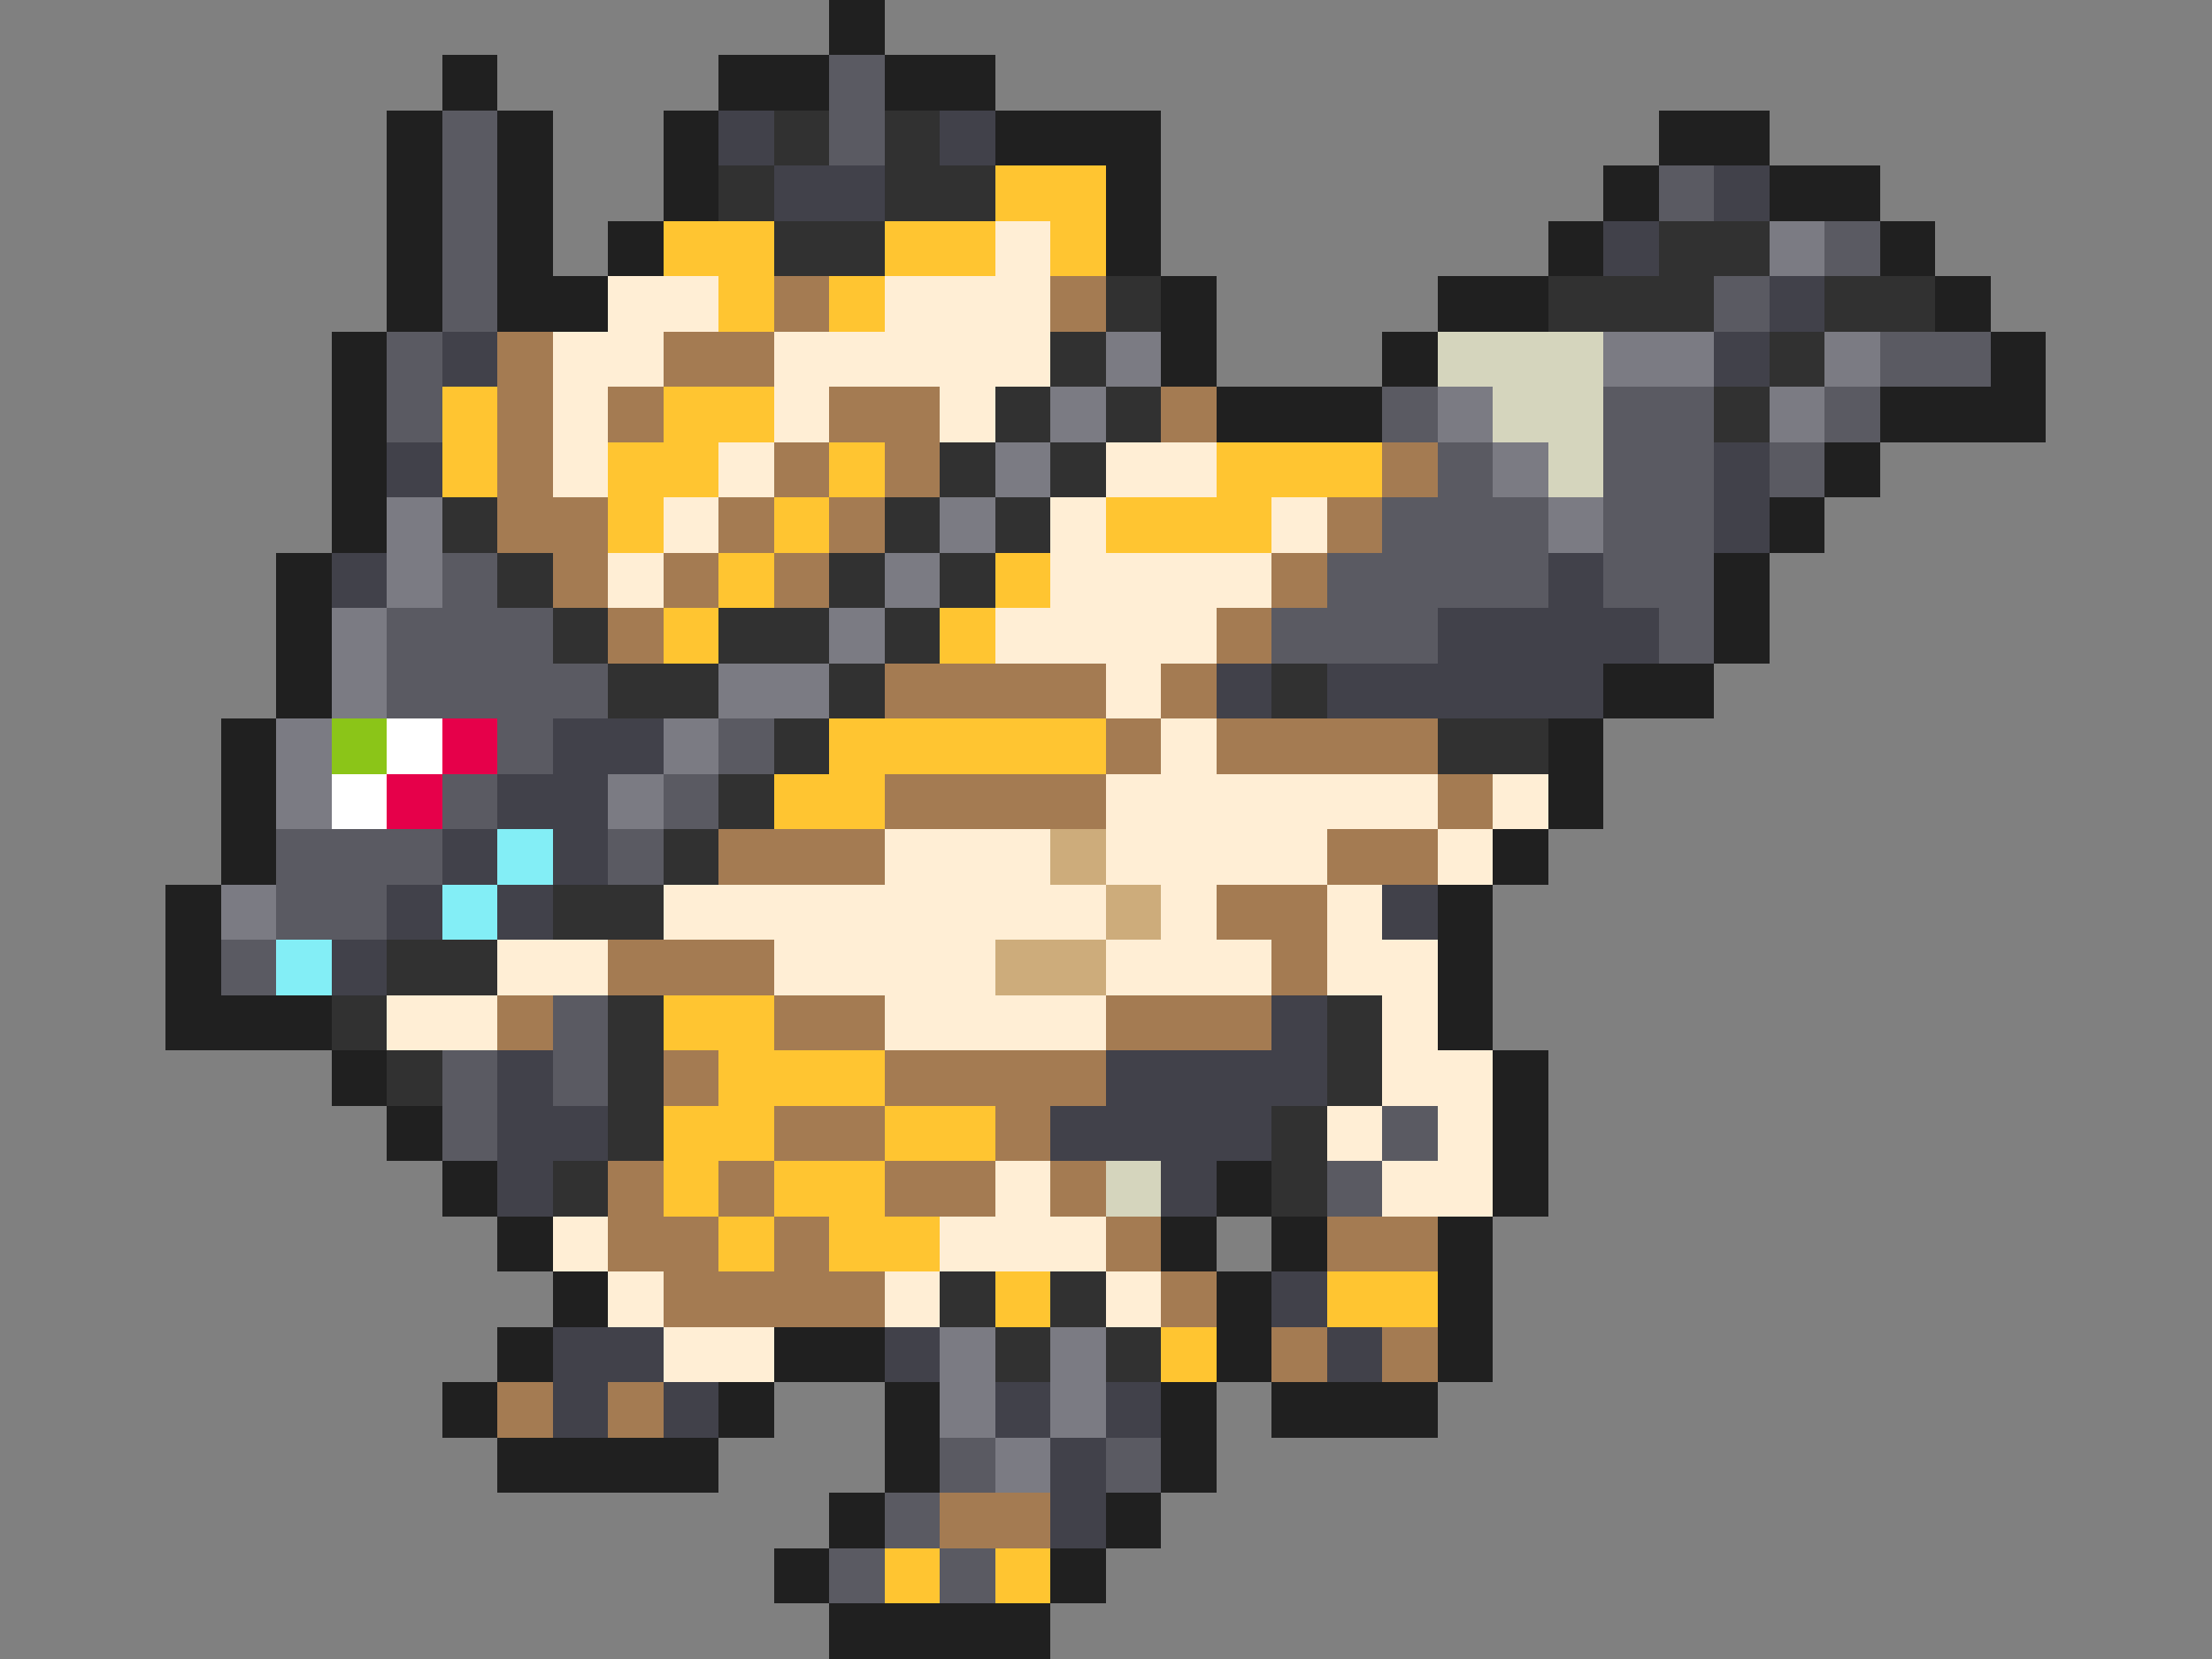 <svg xmlns="http://www.w3.org/2000/svg" viewBox="0 -0.5 40 30" shape-rendering="crispEdges">
<rect x="0" y="-0.5" width="40" height="30" fill="#808080" stroke="none"/>
<path stroke="#202020" d="M15 0h1M8 1h1M13 1h2M16 1h2M7 2h1M9 2h1M12 2h1M18 2h3M30 2h2M7 3h1M9 3h1M12 3h1M20 3h1M29 3h1M32 3h2M7 4h1M9 4h1M11 4h1M20 4h1M28 4h1M34 4h1M7 5h1M9 5h2M21 5h1M26 5h2M35 5h1M6 6h1M21 6h1M25 6h1M36 6h1M6 7h1M22 7h3M34 7h3M6 8h1M33 8h1M6 9h1M32 9h1M5 10h1M31 10h1M5 11h1M31 11h1M5 12h1M29 12h2M4 13h1M28 13h1M4 14h1M28 14h1M4 15h1M27 15h1M3 16h1M26 16h1M3 17h1M26 17h1M3 18h3M26 18h1M6 19h1M27 19h1M7 20h1M27 20h1M8 21h1M22 21h1M27 21h1M9 22h1M21 22h1M23 22h1M26 22h1M10 23h1M22 23h1M26 23h1M9 24h1M14 24h2M22 24h1M26 24h1M8 25h1M13 25h1M16 25h1M21 25h1M23 25h3M9 26h4M16 26h1M21 26h1M15 27h1M20 27h1M14 28h1M19 28h1M15 29h4" />
<path stroke="#5a5a62" d="M15 1h1M8 2h1M15 2h1M8 3h1M30 3h1M8 4h1M33 4h1M8 5h1M31 5h1M7 6h1M34 6h2M7 7h1M25 7h1M29 7h2M33 7h1M26 8h1M29 8h2M32 8h1M25 9h3M29 9h2M8 10h1M24 10h4M29 10h2M7 11h3M23 11h3M30 11h1M7 12h4M9 13h1M13 13h1M8 14h1M12 14h1M5 15h3M11 15h1M5 16h2M4 17h1M10 18h1M8 19h1M10 19h1M8 20h1M25 20h1M24 21h1M17 26h1M20 26h1M16 27h1M15 28h1M17 28h1" />
<path stroke="#41414a" d="M13 2h1M17 2h1M14 3h2M31 3h1M29 4h1M32 5h1M8 6h1M31 6h1M7 8h1M31 8h1M31 9h1M6 10h1M28 10h1M26 11h4M22 12h1M24 12h5M10 13h2M9 14h2M8 15h1M10 15h1M7 16h1M9 16h1M25 16h1M6 17h1M23 18h1M9 19h1M20 19h4M9 20h2M19 20h4M9 21h1M21 21h1M23 23h1M10 24h2M16 24h1M24 24h1M10 25h1M12 25h1M18 25h1M20 25h1M19 26h1M19 27h1" />
<path stroke="#313131" d="M14 2h1M16 2h1M13 3h1M16 3h2M14 4h2M30 4h2M20 5h1M28 5h3M33 5h2M19 6h1M32 6h1M18 7h1M20 7h1M31 7h1M17 8h1M19 8h1M8 9h1M16 9h1M18 9h1M9 10h1M15 10h1M17 10h1M10 11h1M13 11h2M16 11h1M11 12h2M15 12h1M23 12h1M14 13h1M26 13h2M13 14h1M12 15h1M10 16h2M7 17h2M6 18h1M11 18h1M24 18h1M7 19h1M11 19h1M24 19h1M11 20h1M23 20h1M10 21h1M23 21h1M17 23h1M19 23h1M18 24h1M20 24h1" />
<path stroke="#ffc531" d="M18 3h2M12 4h2M16 4h2M19 4h1M13 5h1M15 5h1M8 7h1M12 7h2M8 8h1M11 8h2M15 8h1M22 8h3M11 9h1M14 9h1M20 9h3M13 10h1M18 10h1M12 11h1M17 11h1M15 13h5M14 14h2M12 18h2M13 19h3M12 20h2M16 20h2M12 21h1M14 21h2M13 22h1M15 22h2M18 23h1M24 23h2M21 24h1M16 28h1M18 28h1" />
<path stroke="#ffeed5" d="M18 4h1M11 5h2M16 5h3M10 6h2M14 6h5M10 7h1M14 7h1M17 7h1M10 8h1M13 8h1M20 8h2M12 9h1M19 9h1M23 9h1M11 10h1M19 10h4M18 11h4M20 12h1M21 13h1M20 14h6M27 14h1M16 15h3M20 15h4M26 15h1M12 16h8M21 16h1M24 16h1M9 17h2M14 17h4M20 17h3M24 17h2M7 18h2M16 18h4M25 18h1M25 19h2M24 20h1M26 20h1M18 21h1M25 21h2M10 22h1M17 22h3M11 23h1M16 23h1M20 23h1M12 24h2" />
<path stroke="#7b7b83" d="M32 4h1M20 6h1M29 6h2M33 6h1M19 7h1M26 7h1M32 7h1M18 8h1M27 8h1M7 9h1M17 9h1M28 9h1M7 10h1M16 10h1M6 11h1M15 11h1M6 12h1M13 12h2M5 13h1M12 13h1M5 14h1M11 14h1M4 16h1M17 24h1M19 24h1M17 25h1M19 25h1M18 26h1" />
<path stroke="#a47b52" d="M14 5h1M19 5h1M9 6h1M12 6h2M9 7h1M11 7h1M15 7h2M21 7h1M9 8h1M14 8h1M16 8h1M25 8h1M9 9h2M13 9h1M15 9h1M24 9h1M10 10h1M12 10h1M14 10h1M23 10h1M11 11h1M22 11h1M16 12h4M21 12h1M20 13h1M22 13h4M16 14h4M26 14h1M13 15h3M24 15h2M22 16h2M11 17h3M23 17h1M9 18h1M14 18h2M20 18h3M12 19h1M16 19h4M14 20h2M18 20h1M11 21h1M13 21h1M16 21h2M19 21h1M11 22h2M14 22h1M20 22h1M24 22h2M12 23h4M21 23h1M23 24h1M25 24h1M9 25h1M11 25h1M17 27h2" />
<path stroke="#d5d5bd" d="M26 6h3M27 7h2M28 8h1M20 21h1" />
<path stroke="#8bc518" d="M6 13h1" />
<path stroke="#ffffff" d="M7 13h1M6 14h1" />
<path stroke="#e6004a" d="M8 13h1M7 14h1" />
<path stroke="#83eef6" d="M9 15h1M8 16h1M5 17h1" />
<path stroke="#cdac7b" d="M19 15h1M20 16h1M18 17h2" />
</svg>